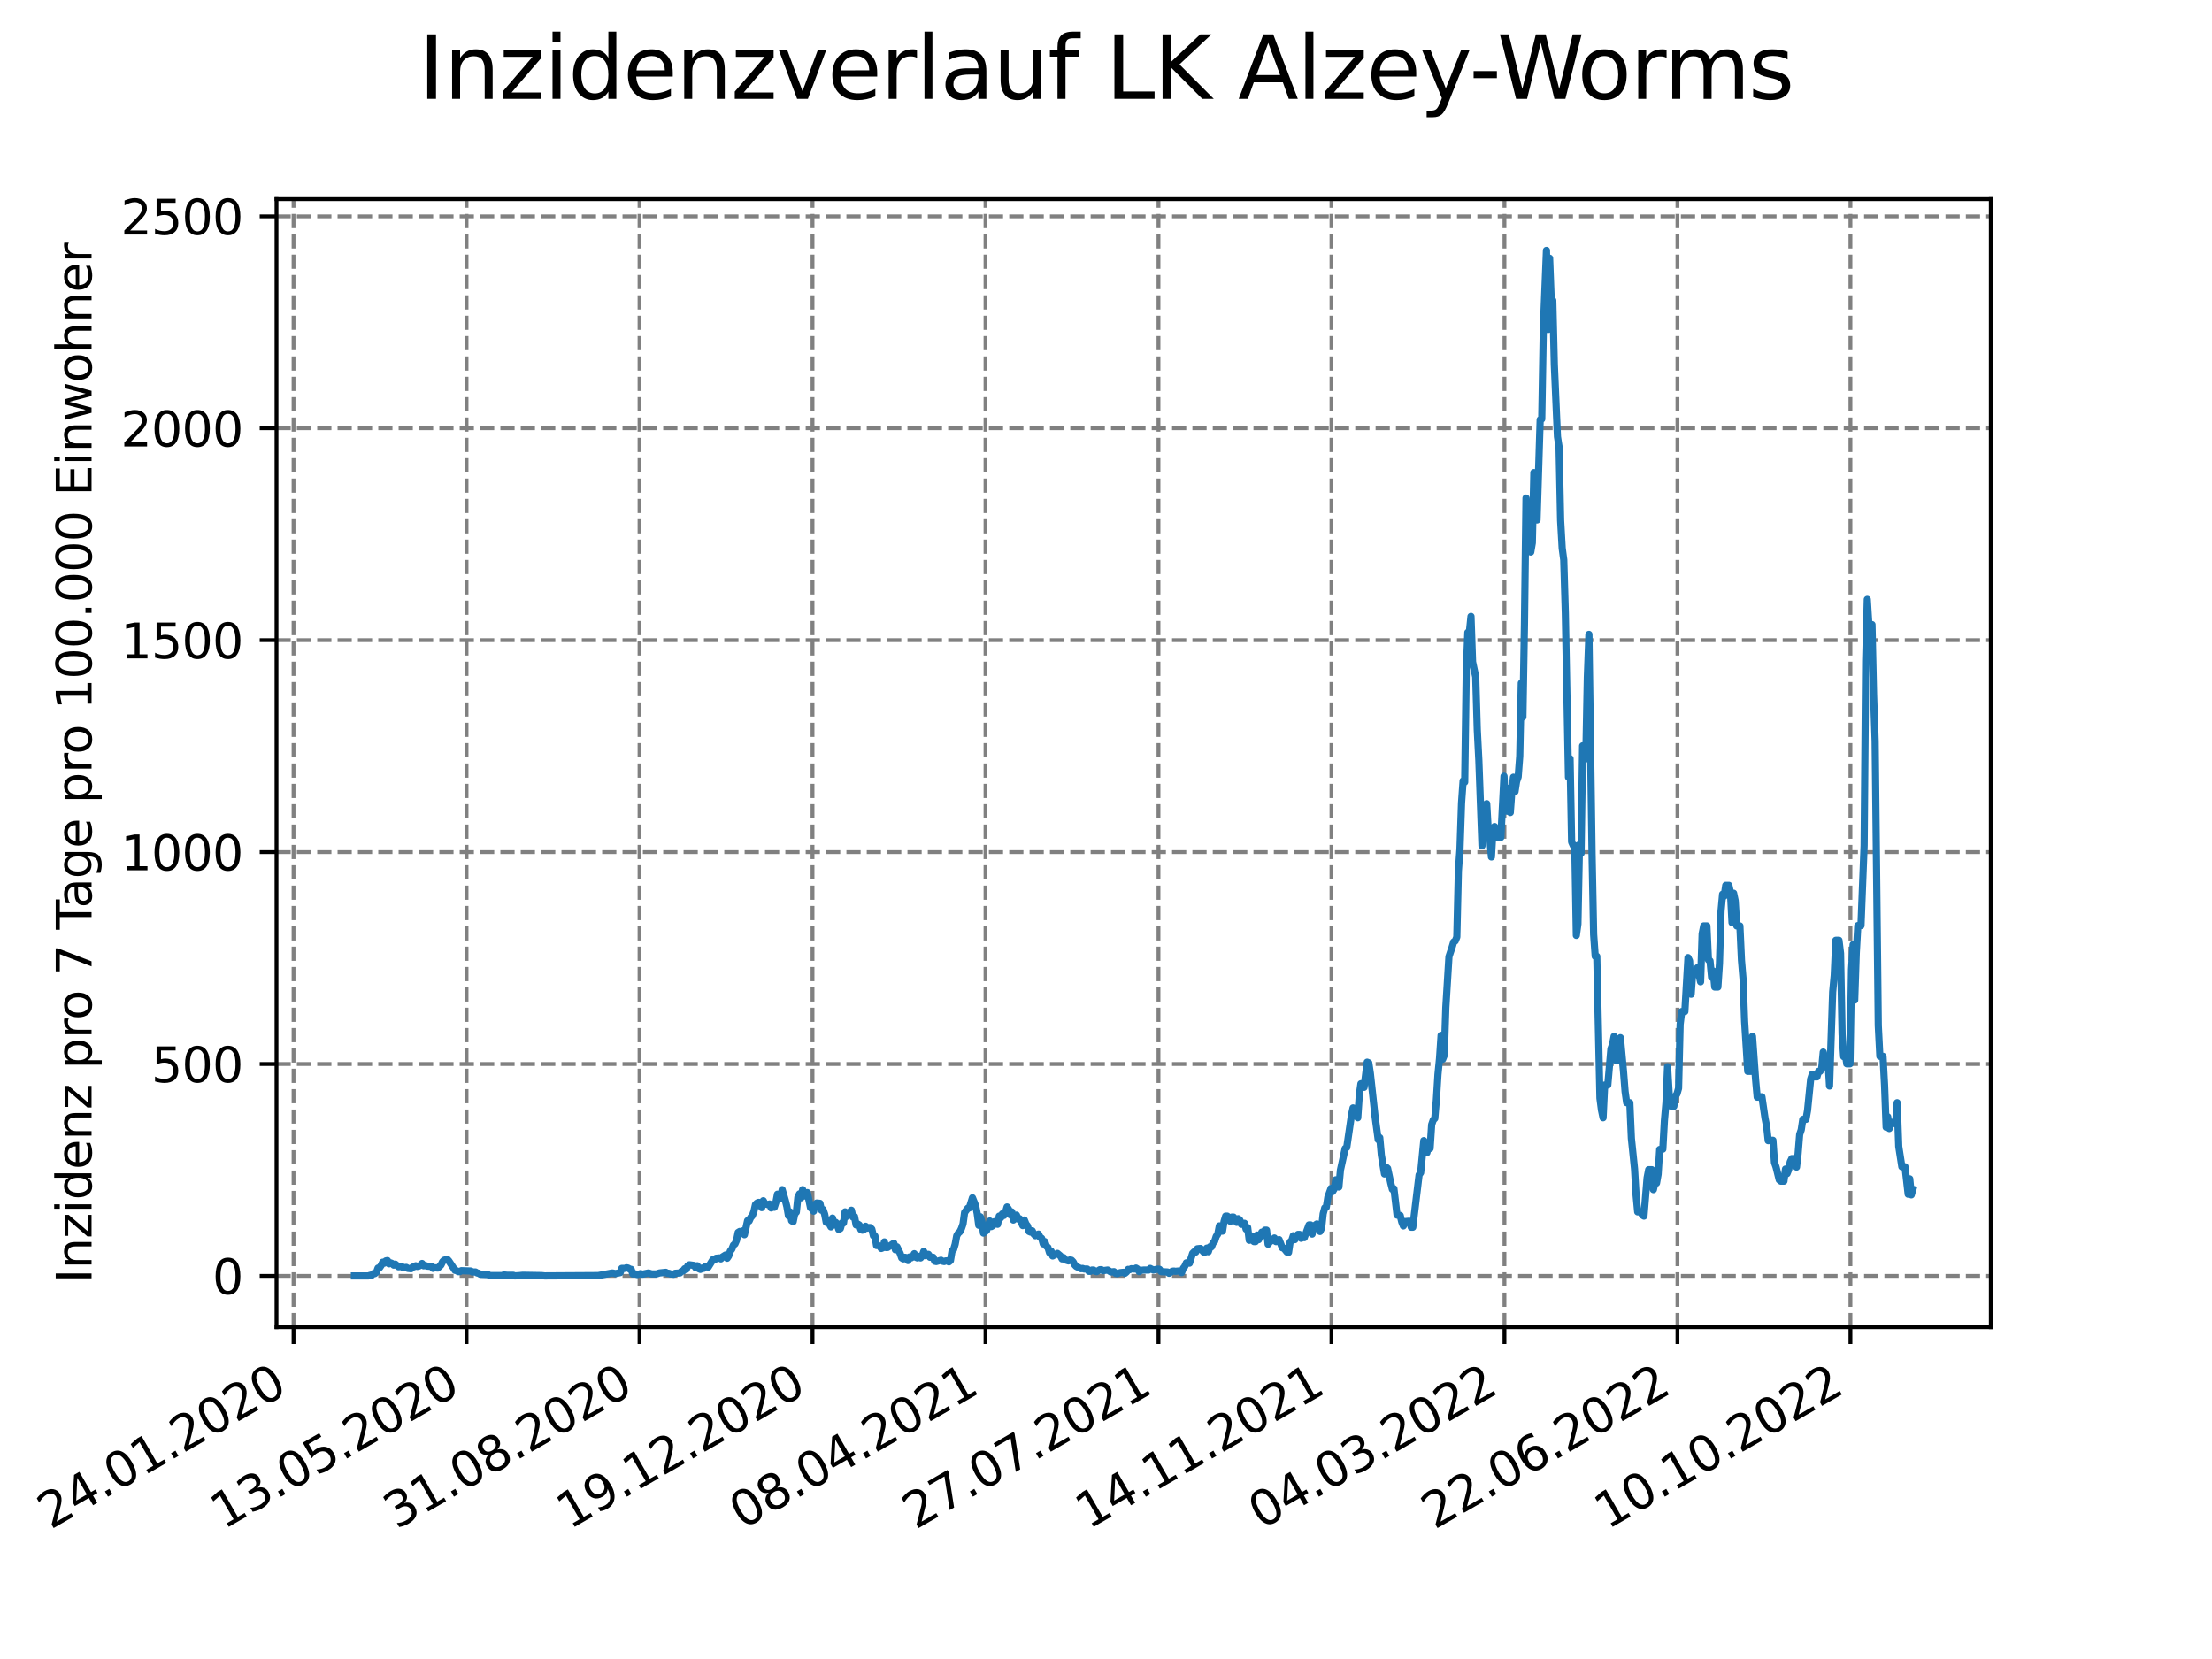 <?xml version="1.0" encoding="utf-8" standalone="no"?>
<!DOCTYPE svg PUBLIC "-//W3C//DTD SVG 1.1//EN"
  "http://www.w3.org/Graphics/SVG/1.1/DTD/svg11.dtd">
<svg xmlns:xlink="http://www.w3.org/1999/xlink" width="460.8pt" height="345.6pt" viewBox="0 0 460.8 345.6" xmlns="http://www.w3.org/2000/svg" version="1.1">
 <defs>
  <style type="text/css">*{stroke-linejoin: round; stroke-linecap: butt}</style>
 </defs>
 <g id="figure_1">
  <g id="patch_1">
   <path d="M 0 345.6 
L 460.8 345.6 
L 460.8 0 
L 0 0 
z
" style="fill: #ffffff"/>
  </g>
  <g id="axes_1">
   <g id="patch_2">
    <path d="M 57.6 276.48 
L 414.72 276.48 
L 414.72 41.472 
L 57.6 41.472 
z
" style="fill: #ffffff"/>
   </g>
   <g id="matplotlib.axis_1">
    <g id="xtick_1">
     <g id="line2d_1">
      <path d="M 61.152 276.48 
L 61.152 41.472 
" clip-path="url(#p1dbb86add2)" style="fill: none; stroke-dasharray: 2.96,1.28; stroke-dashoffset: 0; stroke: #808080; stroke-width: 0.8"/>
     </g>
     <g id="line2d_2">
      <defs>
       <path id="m23a1f2a51f" d="M 0 0 
L 0 3.5 
" style="stroke: #000000; stroke-width: 0.8"/>
      </defs>
      <g>
       <use xlink:href="#m23a1f2a51f" x="61.152" y="276.48" style="stroke: #000000; stroke-width: 0.8"/>
      </g>
     </g>
     <g id="text_1">
      <!-- 24.01.2020 -->
      <g transform="translate(10.527 318.689) rotate(-30) scale(0.1 -0.1)">
       <defs>
        <path id="DejaVuSans-32" d="M 1228 531 
L 3431 531 
L 3431 0 
L 469 0 
L 469 531 
Q 828 903 1448 1529 
Q 2069 2156 2228 2338 
Q 2531 2678 2651 2914 
Q 2772 3150 2772 3378 
Q 2772 3750 2511 3984 
Q 2250 4219 1831 4219 
Q 1534 4219 1204 4116 
Q 875 4013 500 3803 
L 500 4441 
Q 881 4594 1212 4672 
Q 1544 4750 1819 4750 
Q 2544 4750 2975 4387 
Q 3406 4025 3406 3419 
Q 3406 3131 3298 2873 
Q 3191 2616 2906 2266 
Q 2828 2175 2409 1742 
Q 1991 1309 1228 531 
z
" transform="scale(0.016)"/>
        <path id="DejaVuSans-34" d="M 2419 4116 
L 825 1625 
L 2419 1625 
L 2419 4116 
z
M 2253 4666 
L 3047 4666 
L 3047 1625 
L 3713 1625 
L 3713 1100 
L 3047 1100 
L 3047 0 
L 2419 0 
L 2419 1100 
L 313 1100 
L 313 1709 
L 2253 4666 
z
" transform="scale(0.016)"/>
        <path id="DejaVuSans-2e" d="M 684 794 
L 1344 794 
L 1344 0 
L 684 0 
L 684 794 
z
" transform="scale(0.016)"/>
        <path id="DejaVuSans-30" d="M 2034 4250 
Q 1547 4250 1301 3770 
Q 1056 3291 1056 2328 
Q 1056 1369 1301 889 
Q 1547 409 2034 409 
Q 2525 409 2770 889 
Q 3016 1369 3016 2328 
Q 3016 3291 2770 3770 
Q 2525 4250 2034 4250 
z
M 2034 4750 
Q 2819 4750 3233 4129 
Q 3647 3509 3647 2328 
Q 3647 1150 3233 529 
Q 2819 -91 2034 -91 
Q 1250 -91 836 529 
Q 422 1150 422 2328 
Q 422 3509 836 4129 
Q 1250 4750 2034 4750 
z
" transform="scale(0.016)"/>
        <path id="DejaVuSans-31" d="M 794 531 
L 1825 531 
L 1825 4091 
L 703 3866 
L 703 4441 
L 1819 4666 
L 2450 4666 
L 2450 531 
L 3481 531 
L 3481 0 
L 794 0 
L 794 531 
z
" transform="scale(0.016)"/>
       </defs>
       <use xlink:href="#DejaVuSans-32"/>
       <use xlink:href="#DejaVuSans-34" x="63.623"/>
       <use xlink:href="#DejaVuSans-2e" x="127.246"/>
       <use xlink:href="#DejaVuSans-30" x="159.033"/>
       <use xlink:href="#DejaVuSans-31" x="222.656"/>
       <use xlink:href="#DejaVuSans-2e" x="286.279"/>
       <use xlink:href="#DejaVuSans-32" x="318.066"/>
       <use xlink:href="#DejaVuSans-30" x="381.689"/>
       <use xlink:href="#DejaVuSans-32" x="445.312"/>
       <use xlink:href="#DejaVuSans-30" x="508.936"/>
      </g>
     </g>
    </g>
    <g id="xtick_2">
     <g id="line2d_3">
      <path d="M 97.188 276.48 
L 97.188 41.472 
" clip-path="url(#p1dbb86add2)" style="fill: none; stroke-dasharray: 2.96,1.28; stroke-dashoffset: 0; stroke: #808080; stroke-width: 0.8"/>
     </g>
     <g id="line2d_4">
      <g>
       <use xlink:href="#m23a1f2a51f" x="97.188" y="276.48" style="stroke: #000000; stroke-width: 0.8"/>
      </g>
     </g>
     <g id="text_2">
      <!-- 13.05.2020 -->
      <g transform="translate(46.563 318.689) rotate(-30) scale(0.1 -0.1)">
       <defs>
        <path id="DejaVuSans-33" d="M 2597 2516 
Q 3050 2419 3304 2112 
Q 3559 1806 3559 1356 
Q 3559 666 3084 287 
Q 2609 -91 1734 -91 
Q 1441 -91 1130 -33 
Q 819 25 488 141 
L 488 750 
Q 750 597 1062 519 
Q 1375 441 1716 441 
Q 2309 441 2620 675 
Q 2931 909 2931 1356 
Q 2931 1769 2642 2001 
Q 2353 2234 1838 2234 
L 1294 2234 
L 1294 2753 
L 1863 2753 
Q 2328 2753 2575 2939 
Q 2822 3125 2822 3475 
Q 2822 3834 2567 4026 
Q 2313 4219 1838 4219 
Q 1578 4219 1281 4162 
Q 984 4106 628 3988 
L 628 4550 
Q 988 4650 1302 4700 
Q 1616 4750 1894 4750 
Q 2613 4750 3031 4423 
Q 3450 4097 3450 3541 
Q 3450 3153 3228 2886 
Q 3006 2619 2597 2516 
z
" transform="scale(0.016)"/>
        <path id="DejaVuSans-35" d="M 691 4666 
L 3169 4666 
L 3169 4134 
L 1269 4134 
L 1269 2991 
Q 1406 3038 1543 3061 
Q 1681 3084 1819 3084 
Q 2600 3084 3056 2656 
Q 3513 2228 3513 1497 
Q 3513 744 3044 326 
Q 2575 -91 1722 -91 
Q 1428 -91 1123 -41 
Q 819 9 494 109 
L 494 744 
Q 775 591 1075 516 
Q 1375 441 1709 441 
Q 2250 441 2565 725 
Q 2881 1009 2881 1497 
Q 2881 1984 2565 2268 
Q 2250 2553 1709 2553 
Q 1456 2553 1204 2497 
Q 953 2441 691 2322 
L 691 4666 
z
" transform="scale(0.016)"/>
       </defs>
       <use xlink:href="#DejaVuSans-31"/>
       <use xlink:href="#DejaVuSans-33" x="63.623"/>
       <use xlink:href="#DejaVuSans-2e" x="127.246"/>
       <use xlink:href="#DejaVuSans-30" x="159.033"/>
       <use xlink:href="#DejaVuSans-35" x="222.656"/>
       <use xlink:href="#DejaVuSans-2e" x="286.279"/>
       <use xlink:href="#DejaVuSans-32" x="318.066"/>
       <use xlink:href="#DejaVuSans-30" x="381.689"/>
       <use xlink:href="#DejaVuSans-32" x="445.312"/>
       <use xlink:href="#DejaVuSans-30" x="508.936"/>
      </g>
     </g>
    </g>
    <g id="xtick_3">
     <g id="line2d_5">
      <path d="M 133.224 276.48 
L 133.224 41.472 
" clip-path="url(#p1dbb86add2)" style="fill: none; stroke-dasharray: 2.96,1.28; stroke-dashoffset: 0; stroke: #808080; stroke-width: 0.8"/>
     </g>
     <g id="line2d_6">
      <g>
       <use xlink:href="#m23a1f2a51f" x="133.224" y="276.48" style="stroke: #000000; stroke-width: 0.8"/>
      </g>
     </g>
     <g id="text_3">
      <!-- 31.08.2020 -->
      <g transform="translate(82.599 318.689) rotate(-30) scale(0.1 -0.1)">
       <defs>
        <path id="DejaVuSans-38" d="M 2034 2216 
Q 1584 2216 1326 1975 
Q 1069 1734 1069 1313 
Q 1069 891 1326 650 
Q 1584 409 2034 409 
Q 2484 409 2743 651 
Q 3003 894 3003 1313 
Q 3003 1734 2745 1975 
Q 2488 2216 2034 2216 
z
M 1403 2484 
Q 997 2584 770 2862 
Q 544 3141 544 3541 
Q 544 4100 942 4425 
Q 1341 4750 2034 4750 
Q 2731 4750 3128 4425 
Q 3525 4100 3525 3541 
Q 3525 3141 3298 2862 
Q 3072 2584 2669 2484 
Q 3125 2378 3379 2068 
Q 3634 1759 3634 1313 
Q 3634 634 3220 271 
Q 2806 -91 2034 -91 
Q 1263 -91 848 271 
Q 434 634 434 1313 
Q 434 1759 690 2068 
Q 947 2378 1403 2484 
z
M 1172 3481 
Q 1172 3119 1398 2916 
Q 1625 2713 2034 2713 
Q 2441 2713 2670 2916 
Q 2900 3119 2900 3481 
Q 2900 3844 2670 4047 
Q 2441 4250 2034 4250 
Q 1625 4250 1398 4047 
Q 1172 3844 1172 3481 
z
" transform="scale(0.016)"/>
       </defs>
       <use xlink:href="#DejaVuSans-33"/>
       <use xlink:href="#DejaVuSans-31" x="63.623"/>
       <use xlink:href="#DejaVuSans-2e" x="127.246"/>
       <use xlink:href="#DejaVuSans-30" x="159.033"/>
       <use xlink:href="#DejaVuSans-38" x="222.656"/>
       <use xlink:href="#DejaVuSans-2e" x="286.279"/>
       <use xlink:href="#DejaVuSans-32" x="318.066"/>
       <use xlink:href="#DejaVuSans-30" x="381.689"/>
       <use xlink:href="#DejaVuSans-32" x="445.312"/>
       <use xlink:href="#DejaVuSans-30" x="508.936"/>
      </g>
     </g>
    </g>
    <g id="xtick_4">
     <g id="line2d_7">
      <path d="M 169.261 276.48 
L 169.261 41.472 
" clip-path="url(#p1dbb86add2)" style="fill: none; stroke-dasharray: 2.96,1.28; stroke-dashoffset: 0; stroke: #808080; stroke-width: 0.8"/>
     </g>
     <g id="line2d_8">
      <g>
       <use xlink:href="#m23a1f2a51f" x="169.261" y="276.48" style="stroke: #000000; stroke-width: 0.8"/>
      </g>
     </g>
     <g id="text_4">
      <!-- 19.12.2020 -->
      <g transform="translate(118.636 318.689) rotate(-30) scale(0.1 -0.1)">
       <defs>
        <path id="DejaVuSans-39" d="M 703 97 
L 703 672 
Q 941 559 1184 500 
Q 1428 441 1663 441 
Q 2288 441 2617 861 
Q 2947 1281 2994 2138 
Q 2813 1869 2534 1725 
Q 2256 1581 1919 1581 
Q 1219 1581 811 2004 
Q 403 2428 403 3163 
Q 403 3881 828 4315 
Q 1253 4750 1959 4750 
Q 2769 4750 3195 4129 
Q 3622 3509 3622 2328 
Q 3622 1225 3098 567 
Q 2575 -91 1691 -91 
Q 1453 -91 1209 -44 
Q 966 3 703 97 
z
M 1959 2075 
Q 2384 2075 2632 2365 
Q 2881 2656 2881 3163 
Q 2881 3666 2632 3958 
Q 2384 4250 1959 4250 
Q 1534 4250 1286 3958 
Q 1038 3666 1038 3163 
Q 1038 2656 1286 2365 
Q 1534 2075 1959 2075 
z
" transform="scale(0.016)"/>
       </defs>
       <use xlink:href="#DejaVuSans-31"/>
       <use xlink:href="#DejaVuSans-39" x="63.623"/>
       <use xlink:href="#DejaVuSans-2e" x="127.246"/>
       <use xlink:href="#DejaVuSans-31" x="159.033"/>
       <use xlink:href="#DejaVuSans-32" x="222.656"/>
       <use xlink:href="#DejaVuSans-2e" x="286.279"/>
       <use xlink:href="#DejaVuSans-32" x="318.066"/>
       <use xlink:href="#DejaVuSans-30" x="381.689"/>
       <use xlink:href="#DejaVuSans-32" x="445.312"/>
       <use xlink:href="#DejaVuSans-30" x="508.936"/>
      </g>
     </g>
    </g>
    <g id="xtick_5">
     <g id="line2d_9">
      <path d="M 205.297 276.48 
L 205.297 41.472 
" clip-path="url(#p1dbb86add2)" style="fill: none; stroke-dasharray: 2.96,1.28; stroke-dashoffset: 0; stroke: #808080; stroke-width: 0.8"/>
     </g>
     <g id="line2d_10">
      <g>
       <use xlink:href="#m23a1f2a51f" x="205.297" y="276.48" style="stroke: #000000; stroke-width: 0.8"/>
      </g>
     </g>
     <g id="text_5">
      <!-- 08.04.2021 -->
      <g transform="translate(154.672 318.689) rotate(-30) scale(0.1 -0.1)">
       <use xlink:href="#DejaVuSans-30"/>
       <use xlink:href="#DejaVuSans-38" x="63.623"/>
       <use xlink:href="#DejaVuSans-2e" x="127.246"/>
       <use xlink:href="#DejaVuSans-30" x="159.033"/>
       <use xlink:href="#DejaVuSans-34" x="222.656"/>
       <use xlink:href="#DejaVuSans-2e" x="286.279"/>
       <use xlink:href="#DejaVuSans-32" x="318.066"/>
       <use xlink:href="#DejaVuSans-30" x="381.689"/>
       <use xlink:href="#DejaVuSans-32" x="445.312"/>
       <use xlink:href="#DejaVuSans-31" x="508.936"/>
      </g>
     </g>
    </g>
    <g id="xtick_6">
     <g id="line2d_11">
      <path d="M 241.333 276.48 
L 241.333 41.472 
" clip-path="url(#p1dbb86add2)" style="fill: none; stroke-dasharray: 2.96,1.28; stroke-dashoffset: 0; stroke: #808080; stroke-width: 0.8"/>
     </g>
     <g id="line2d_12">
      <g>
       <use xlink:href="#m23a1f2a51f" x="241.333" y="276.48" style="stroke: #000000; stroke-width: 0.8"/>
      </g>
     </g>
     <g id="text_6">
      <!-- 27.07.2021 -->
      <g transform="translate(190.708 318.689) rotate(-30) scale(0.1 -0.1)">
       <defs>
        <path id="DejaVuSans-37" d="M 525 4666 
L 3525 4666 
L 3525 4397 
L 1831 0 
L 1172 0 
L 2766 4134 
L 525 4134 
L 525 4666 
z
" transform="scale(0.016)"/>
       </defs>
       <use xlink:href="#DejaVuSans-32"/>
       <use xlink:href="#DejaVuSans-37" x="63.623"/>
       <use xlink:href="#DejaVuSans-2e" x="127.246"/>
       <use xlink:href="#DejaVuSans-30" x="159.033"/>
       <use xlink:href="#DejaVuSans-37" x="222.656"/>
       <use xlink:href="#DejaVuSans-2e" x="286.279"/>
       <use xlink:href="#DejaVuSans-32" x="318.066"/>
       <use xlink:href="#DejaVuSans-30" x="381.689"/>
       <use xlink:href="#DejaVuSans-32" x="445.312"/>
       <use xlink:href="#DejaVuSans-31" x="508.936"/>
      </g>
     </g>
    </g>
    <g id="xtick_7">
     <g id="line2d_13">
      <path d="M 277.37 276.48 
L 277.37 41.472 
" clip-path="url(#p1dbb86add2)" style="fill: none; stroke-dasharray: 2.96,1.28; stroke-dashoffset: 0; stroke: #808080; stroke-width: 0.8"/>
     </g>
     <g id="line2d_14">
      <g>
       <use xlink:href="#m23a1f2a51f" x="277.37" y="276.48" style="stroke: #000000; stroke-width: 0.8"/>
      </g>
     </g>
     <g id="text_7">
      <!-- 14.11.2021 -->
      <g transform="translate(226.745 318.689) rotate(-30) scale(0.1 -0.1)">
       <use xlink:href="#DejaVuSans-31"/>
       <use xlink:href="#DejaVuSans-34" x="63.623"/>
       <use xlink:href="#DejaVuSans-2e" x="127.246"/>
       <use xlink:href="#DejaVuSans-31" x="159.033"/>
       <use xlink:href="#DejaVuSans-31" x="222.656"/>
       <use xlink:href="#DejaVuSans-2e" x="286.279"/>
       <use xlink:href="#DejaVuSans-32" x="318.066"/>
       <use xlink:href="#DejaVuSans-30" x="381.689"/>
       <use xlink:href="#DejaVuSans-32" x="445.312"/>
       <use xlink:href="#DejaVuSans-31" x="508.936"/>
      </g>
     </g>
    </g>
    <g id="xtick_8">
     <g id="line2d_15">
      <path d="M 313.406 276.48 
L 313.406 41.472 
" clip-path="url(#p1dbb86add2)" style="fill: none; stroke-dasharray: 2.96,1.28; stroke-dashoffset: 0; stroke: #808080; stroke-width: 0.8"/>
     </g>
     <g id="line2d_16">
      <g>
       <use xlink:href="#m23a1f2a51f" x="313.406" y="276.48" style="stroke: #000000; stroke-width: 0.8"/>
      </g>
     </g>
     <g id="text_8">
      <!-- 04.03.2022 -->
      <g transform="translate(262.781 318.689) rotate(-30) scale(0.1 -0.1)">
       <use xlink:href="#DejaVuSans-30"/>
       <use xlink:href="#DejaVuSans-34" x="63.623"/>
       <use xlink:href="#DejaVuSans-2e" x="127.246"/>
       <use xlink:href="#DejaVuSans-30" x="159.033"/>
       <use xlink:href="#DejaVuSans-33" x="222.656"/>
       <use xlink:href="#DejaVuSans-2e" x="286.279"/>
       <use xlink:href="#DejaVuSans-32" x="318.066"/>
       <use xlink:href="#DejaVuSans-30" x="381.689"/>
       <use xlink:href="#DejaVuSans-32" x="445.312"/>
       <use xlink:href="#DejaVuSans-32" x="508.936"/>
      </g>
     </g>
    </g>
    <g id="xtick_9">
     <g id="line2d_17">
      <path d="M 349.442 276.48 
L 349.442 41.472 
" clip-path="url(#p1dbb86add2)" style="fill: none; stroke-dasharray: 2.96,1.28; stroke-dashoffset: 0; stroke: #808080; stroke-width: 0.8"/>
     </g>
     <g id="line2d_18">
      <g>
       <use xlink:href="#m23a1f2a51f" x="349.442" y="276.48" style="stroke: #000000; stroke-width: 0.8"/>
      </g>
     </g>
     <g id="text_9">
      <!-- 22.06.2022 -->
      <g transform="translate(298.817 318.689) rotate(-30) scale(0.1 -0.1)">
       <defs>
        <path id="DejaVuSans-36" d="M 2113 2584 
Q 1688 2584 1439 2293 
Q 1191 2003 1191 1497 
Q 1191 994 1439 701 
Q 1688 409 2113 409 
Q 2538 409 2786 701 
Q 3034 994 3034 1497 
Q 3034 2003 2786 2293 
Q 2538 2584 2113 2584 
z
M 3366 4563 
L 3366 3988 
Q 3128 4100 2886 4159 
Q 2644 4219 2406 4219 
Q 1781 4219 1451 3797 
Q 1122 3375 1075 2522 
Q 1259 2794 1537 2939 
Q 1816 3084 2150 3084 
Q 2853 3084 3261 2657 
Q 3669 2231 3669 1497 
Q 3669 778 3244 343 
Q 2819 -91 2113 -91 
Q 1303 -91 875 529 
Q 447 1150 447 2328 
Q 447 3434 972 4092 
Q 1497 4750 2381 4750 
Q 2619 4750 2861 4703 
Q 3103 4656 3366 4563 
z
" transform="scale(0.016)"/>
       </defs>
       <use xlink:href="#DejaVuSans-32"/>
       <use xlink:href="#DejaVuSans-32" x="63.623"/>
       <use xlink:href="#DejaVuSans-2e" x="127.246"/>
       <use xlink:href="#DejaVuSans-30" x="159.033"/>
       <use xlink:href="#DejaVuSans-36" x="222.656"/>
       <use xlink:href="#DejaVuSans-2e" x="286.279"/>
       <use xlink:href="#DejaVuSans-32" x="318.066"/>
       <use xlink:href="#DejaVuSans-30" x="381.689"/>
       <use xlink:href="#DejaVuSans-32" x="445.312"/>
       <use xlink:href="#DejaVuSans-32" x="508.936"/>
      </g>
     </g>
    </g>
    <g id="xtick_10">
     <g id="line2d_19">
      <path d="M 385.479 276.48 
L 385.479 41.472 
" clip-path="url(#p1dbb86add2)" style="fill: none; stroke-dasharray: 2.96,1.28; stroke-dashoffset: 0; stroke: #808080; stroke-width: 0.8"/>
     </g>
     <g id="line2d_20">
      <g>
       <use xlink:href="#m23a1f2a51f" x="385.479" y="276.48" style="stroke: #000000; stroke-width: 0.8"/>
      </g>
     </g>
     <g id="text_10">
      <!-- 10.10.2022 -->
      <g transform="translate(334.853 318.689) rotate(-30) scale(0.1 -0.1)">
       <use xlink:href="#DejaVuSans-31"/>
       <use xlink:href="#DejaVuSans-30" x="63.623"/>
       <use xlink:href="#DejaVuSans-2e" x="127.246"/>
       <use xlink:href="#DejaVuSans-31" x="159.033"/>
       <use xlink:href="#DejaVuSans-30" x="222.656"/>
       <use xlink:href="#DejaVuSans-2e" x="286.279"/>
       <use xlink:href="#DejaVuSans-32" x="318.066"/>
       <use xlink:href="#DejaVuSans-30" x="381.689"/>
       <use xlink:href="#DejaVuSans-32" x="445.312"/>
       <use xlink:href="#DejaVuSans-32" x="508.936"/>
      </g>
     </g>
    </g>
   </g>
   <g id="matplotlib.axis_2">
    <g id="ytick_1">
     <g id="line2d_21">
      <path d="M 57.6 265.798 
L 414.72 265.798 
" clip-path="url(#p1dbb86add2)" style="fill: none; stroke-dasharray: 2.96,1.28; stroke-dashoffset: 0; stroke: #808080; stroke-width: 0.8"/>
     </g>
     <g id="line2d_22">
      <defs>
       <path id="m53b4012f49" d="M 0 0 
L -3.5 0 
" style="stroke: #000000; stroke-width: 0.8"/>
      </defs>
      <g>
       <use xlink:href="#m53b4012f49" x="57.6" y="265.798" style="stroke: #000000; stroke-width: 0.8"/>
      </g>
     </g>
     <g id="text_11">
      <!-- 0 -->
      <g transform="translate(44.237 269.597) scale(0.1 -0.1)">
       <use xlink:href="#DejaVuSans-30"/>
      </g>
     </g>
    </g>
    <g id="ytick_2">
     <g id="line2d_23">
      <path d="M 57.6 221.651 
L 414.72 221.651 
" clip-path="url(#p1dbb86add2)" style="fill: none; stroke-dasharray: 2.96,1.28; stroke-dashoffset: 0; stroke: #808080; stroke-width: 0.8"/>
     </g>
     <g id="line2d_24">
      <g>
       <use xlink:href="#m53b4012f49" x="57.6" y="221.651" style="stroke: #000000; stroke-width: 0.8"/>
      </g>
     </g>
     <g id="text_12">
      <!-- 500 -->
      <g transform="translate(31.512 225.45) scale(0.1 -0.1)">
       <use xlink:href="#DejaVuSans-35"/>
       <use xlink:href="#DejaVuSans-30" x="63.623"/>
       <use xlink:href="#DejaVuSans-30" x="127.246"/>
      </g>
     </g>
    </g>
    <g id="ytick_3">
     <g id="line2d_25">
      <path d="M 57.6 177.503 
L 414.72 177.503 
" clip-path="url(#p1dbb86add2)" style="fill: none; stroke-dasharray: 2.96,1.28; stroke-dashoffset: 0; stroke: #808080; stroke-width: 0.8"/>
     </g>
     <g id="line2d_26">
      <g>
       <use xlink:href="#m53b4012f49" x="57.6" y="177.503" style="stroke: #000000; stroke-width: 0.8"/>
      </g>
     </g>
     <g id="text_13">
      <!-- 1000 -->
      <g transform="translate(25.15 181.303) scale(0.1 -0.1)">
       <use xlink:href="#DejaVuSans-31"/>
       <use xlink:href="#DejaVuSans-30" x="63.623"/>
       <use xlink:href="#DejaVuSans-30" x="127.246"/>
       <use xlink:href="#DejaVuSans-30" x="190.869"/>
      </g>
     </g>
    </g>
    <g id="ytick_4">
     <g id="line2d_27">
      <path d="M 57.6 133.356 
L 414.72 133.356 
" clip-path="url(#p1dbb86add2)" style="fill: none; stroke-dasharray: 2.96,1.28; stroke-dashoffset: 0; stroke: #808080; stroke-width: 0.8"/>
     </g>
     <g id="line2d_28">
      <g>
       <use xlink:href="#m53b4012f49" x="57.6" y="133.356" style="stroke: #000000; stroke-width: 0.8"/>
      </g>
     </g>
     <g id="text_14">
      <!-- 1500 -->
      <g transform="translate(25.15 137.155) scale(0.1 -0.1)">
       <use xlink:href="#DejaVuSans-31"/>
       <use xlink:href="#DejaVuSans-35" x="63.623"/>
       <use xlink:href="#DejaVuSans-30" x="127.246"/>
       <use xlink:href="#DejaVuSans-30" x="190.869"/>
      </g>
     </g>
    </g>
    <g id="ytick_5">
     <g id="line2d_29">
      <path d="M 57.6 89.209 
L 414.72 89.209 
" clip-path="url(#p1dbb86add2)" style="fill: none; stroke-dasharray: 2.96,1.28; stroke-dashoffset: 0; stroke: #808080; stroke-width: 0.8"/>
     </g>
     <g id="line2d_30">
      <g>
       <use xlink:href="#m53b4012f49" x="57.6" y="89.209" style="stroke: #000000; stroke-width: 0.8"/>
      </g>
     </g>
     <g id="text_15">
      <!-- 2000 -->
      <g transform="translate(25.15 93.008) scale(0.1 -0.1)">
       <use xlink:href="#DejaVuSans-32"/>
       <use xlink:href="#DejaVuSans-30" x="63.623"/>
       <use xlink:href="#DejaVuSans-30" x="127.246"/>
       <use xlink:href="#DejaVuSans-30" x="190.869"/>
      </g>
     </g>
    </g>
    <g id="ytick_6">
     <g id="line2d_31">
      <path d="M 57.6 45.062 
L 414.72 45.062 
" clip-path="url(#p1dbb86add2)" style="fill: none; stroke-dasharray: 2.96,1.28; stroke-dashoffset: 0; stroke: #808080; stroke-width: 0.8"/>
     </g>
     <g id="line2d_32">
      <g>
       <use xlink:href="#m53b4012f49" x="57.6" y="45.062" style="stroke: #000000; stroke-width: 0.8"/>
      </g>
     </g>
     <g id="text_16">
      <!-- 2500 -->
      <g transform="translate(25.15 48.861) scale(0.1 -0.1)">
       <use xlink:href="#DejaVuSans-32"/>
       <use xlink:href="#DejaVuSans-35" x="63.623"/>
       <use xlink:href="#DejaVuSans-30" x="127.246"/>
       <use xlink:href="#DejaVuSans-30" x="190.869"/>
      </g>
     </g>
    </g>
    <g id="text_17">
     <!-- Inzidenz pro 7 Tage pro 100.000 Einwohner -->
     <g transform="translate(19.07 267.301) rotate(-90) scale(0.1 -0.1)">
      <defs>
       <path id="DejaVuSans-49" d="M 628 4666 
L 1259 4666 
L 1259 0 
L 628 0 
L 628 4666 
z
" transform="scale(0.016)"/>
       <path id="DejaVuSans-6e" d="M 3513 2113 
L 3513 0 
L 2938 0 
L 2938 2094 
Q 2938 2591 2744 2837 
Q 2550 3084 2163 3084 
Q 1697 3084 1428 2787 
Q 1159 2491 1159 1978 
L 1159 0 
L 581 0 
L 581 3500 
L 1159 3500 
L 1159 2956 
Q 1366 3272 1645 3428 
Q 1925 3584 2291 3584 
Q 2894 3584 3203 3211 
Q 3513 2838 3513 2113 
z
" transform="scale(0.016)"/>
       <path id="DejaVuSans-7a" d="M 353 3500 
L 3084 3500 
L 3084 2975 
L 922 459 
L 3084 459 
L 3084 0 
L 275 0 
L 275 525 
L 2438 3041 
L 353 3041 
L 353 3500 
z
" transform="scale(0.016)"/>
       <path id="DejaVuSans-69" d="M 603 3500 
L 1178 3500 
L 1178 0 
L 603 0 
L 603 3500 
z
M 603 4863 
L 1178 4863 
L 1178 4134 
L 603 4134 
L 603 4863 
z
" transform="scale(0.016)"/>
       <path id="DejaVuSans-64" d="M 2906 2969 
L 2906 4863 
L 3481 4863 
L 3481 0 
L 2906 0 
L 2906 525 
Q 2725 213 2448 61 
Q 2172 -91 1784 -91 
Q 1150 -91 751 415 
Q 353 922 353 1747 
Q 353 2572 751 3078 
Q 1150 3584 1784 3584 
Q 2172 3584 2448 3432 
Q 2725 3281 2906 2969 
z
M 947 1747 
Q 947 1113 1208 752 
Q 1469 391 1925 391 
Q 2381 391 2643 752 
Q 2906 1113 2906 1747 
Q 2906 2381 2643 2742 
Q 2381 3103 1925 3103 
Q 1469 3103 1208 2742 
Q 947 2381 947 1747 
z
" transform="scale(0.016)"/>
       <path id="DejaVuSans-65" d="M 3597 1894 
L 3597 1613 
L 953 1613 
Q 991 1019 1311 708 
Q 1631 397 2203 397 
Q 2534 397 2845 478 
Q 3156 559 3463 722 
L 3463 178 
Q 3153 47 2828 -22 
Q 2503 -91 2169 -91 
Q 1331 -91 842 396 
Q 353 884 353 1716 
Q 353 2575 817 3079 
Q 1281 3584 2069 3584 
Q 2775 3584 3186 3129 
Q 3597 2675 3597 1894 
z
M 3022 2063 
Q 3016 2534 2758 2815 
Q 2500 3097 2075 3097 
Q 1594 3097 1305 2825 
Q 1016 2553 972 2059 
L 3022 2063 
z
" transform="scale(0.016)"/>
       <path id="DejaVuSans-20" transform="scale(0.016)"/>
       <path id="DejaVuSans-70" d="M 1159 525 
L 1159 -1331 
L 581 -1331 
L 581 3500 
L 1159 3500 
L 1159 2969 
Q 1341 3281 1617 3432 
Q 1894 3584 2278 3584 
Q 2916 3584 3314 3078 
Q 3713 2572 3713 1747 
Q 3713 922 3314 415 
Q 2916 -91 2278 -91 
Q 1894 -91 1617 61 
Q 1341 213 1159 525 
z
M 3116 1747 
Q 3116 2381 2855 2742 
Q 2594 3103 2138 3103 
Q 1681 3103 1420 2742 
Q 1159 2381 1159 1747 
Q 1159 1113 1420 752 
Q 1681 391 2138 391 
Q 2594 391 2855 752 
Q 3116 1113 3116 1747 
z
" transform="scale(0.016)"/>
       <path id="DejaVuSans-72" d="M 2631 2963 
Q 2534 3019 2420 3045 
Q 2306 3072 2169 3072 
Q 1681 3072 1420 2755 
Q 1159 2438 1159 1844 
L 1159 0 
L 581 0 
L 581 3500 
L 1159 3500 
L 1159 2956 
Q 1341 3275 1631 3429 
Q 1922 3584 2338 3584 
Q 2397 3584 2469 3576 
Q 2541 3569 2628 3553 
L 2631 2963 
z
" transform="scale(0.016)"/>
       <path id="DejaVuSans-6f" d="M 1959 3097 
Q 1497 3097 1228 2736 
Q 959 2375 959 1747 
Q 959 1119 1226 758 
Q 1494 397 1959 397 
Q 2419 397 2687 759 
Q 2956 1122 2956 1747 
Q 2956 2369 2687 2733 
Q 2419 3097 1959 3097 
z
M 1959 3584 
Q 2709 3584 3137 3096 
Q 3566 2609 3566 1747 
Q 3566 888 3137 398 
Q 2709 -91 1959 -91 
Q 1206 -91 779 398 
Q 353 888 353 1747 
Q 353 2609 779 3096 
Q 1206 3584 1959 3584 
z
" transform="scale(0.016)"/>
       <path id="DejaVuSans-54" d="M -19 4666 
L 3928 4666 
L 3928 4134 
L 2272 4134 
L 2272 0 
L 1638 0 
L 1638 4134 
L -19 4134 
L -19 4666 
z
" transform="scale(0.016)"/>
       <path id="DejaVuSans-61" d="M 2194 1759 
Q 1497 1759 1228 1600 
Q 959 1441 959 1056 
Q 959 750 1161 570 
Q 1363 391 1709 391 
Q 2188 391 2477 730 
Q 2766 1069 2766 1631 
L 2766 1759 
L 2194 1759 
z
M 3341 1997 
L 3341 0 
L 2766 0 
L 2766 531 
Q 2569 213 2275 61 
Q 1981 -91 1556 -91 
Q 1019 -91 701 211 
Q 384 513 384 1019 
Q 384 1609 779 1909 
Q 1175 2209 1959 2209 
L 2766 2209 
L 2766 2266 
Q 2766 2663 2505 2880 
Q 2244 3097 1772 3097 
Q 1472 3097 1187 3025 
Q 903 2953 641 2809 
L 641 3341 
Q 956 3463 1253 3523 
Q 1550 3584 1831 3584 
Q 2591 3584 2966 3190 
Q 3341 2797 3341 1997 
z
" transform="scale(0.016)"/>
       <path id="DejaVuSans-67" d="M 2906 1791 
Q 2906 2416 2648 2759 
Q 2391 3103 1925 3103 
Q 1463 3103 1205 2759 
Q 947 2416 947 1791 
Q 947 1169 1205 825 
Q 1463 481 1925 481 
Q 2391 481 2648 825 
Q 2906 1169 2906 1791 
z
M 3481 434 
Q 3481 -459 3084 -895 
Q 2688 -1331 1869 -1331 
Q 1566 -1331 1297 -1286 
Q 1028 -1241 775 -1147 
L 775 -588 
Q 1028 -725 1275 -790 
Q 1522 -856 1778 -856 
Q 2344 -856 2625 -561 
Q 2906 -266 2906 331 
L 2906 616 
Q 2728 306 2450 153 
Q 2172 0 1784 0 
Q 1141 0 747 490 
Q 353 981 353 1791 
Q 353 2603 747 3093 
Q 1141 3584 1784 3584 
Q 2172 3584 2450 3431 
Q 2728 3278 2906 2969 
L 2906 3500 
L 3481 3500 
L 3481 434 
z
" transform="scale(0.016)"/>
       <path id="DejaVuSans-45" d="M 628 4666 
L 3578 4666 
L 3578 4134 
L 1259 4134 
L 1259 2753 
L 3481 2753 
L 3481 2222 
L 1259 2222 
L 1259 531 
L 3634 531 
L 3634 0 
L 628 0 
L 628 4666 
z
" transform="scale(0.016)"/>
       <path id="DejaVuSans-77" d="M 269 3500 
L 844 3500 
L 1563 769 
L 2278 3500 
L 2956 3500 
L 3675 769 
L 4391 3500 
L 4966 3500 
L 4050 0 
L 3372 0 
L 2619 2869 
L 1863 0 
L 1184 0 
L 269 3500 
z
" transform="scale(0.016)"/>
       <path id="DejaVuSans-68" d="M 3513 2113 
L 3513 0 
L 2938 0 
L 2938 2094 
Q 2938 2591 2744 2837 
Q 2550 3084 2163 3084 
Q 1697 3084 1428 2787 
Q 1159 2491 1159 1978 
L 1159 0 
L 581 0 
L 581 4863 
L 1159 4863 
L 1159 2956 
Q 1366 3272 1645 3428 
Q 1925 3584 2291 3584 
Q 2894 3584 3203 3211 
Q 3513 2838 3513 2113 
z
" transform="scale(0.016)"/>
      </defs>
      <use xlink:href="#DejaVuSans-49"/>
      <use xlink:href="#DejaVuSans-6e" x="29.492"/>
      <use xlink:href="#DejaVuSans-7a" x="92.871"/>
      <use xlink:href="#DejaVuSans-69" x="145.361"/>
      <use xlink:href="#DejaVuSans-64" x="173.145"/>
      <use xlink:href="#DejaVuSans-65" x="236.621"/>
      <use xlink:href="#DejaVuSans-6e" x="298.145"/>
      <use xlink:href="#DejaVuSans-7a" x="361.523"/>
      <use xlink:href="#DejaVuSans-20" x="414.014"/>
      <use xlink:href="#DejaVuSans-70" x="445.801"/>
      <use xlink:href="#DejaVuSans-72" x="509.277"/>
      <use xlink:href="#DejaVuSans-6f" x="548.141"/>
      <use xlink:href="#DejaVuSans-20" x="609.322"/>
      <use xlink:href="#DejaVuSans-37" x="641.109"/>
      <use xlink:href="#DejaVuSans-20" x="704.732"/>
      <use xlink:href="#DejaVuSans-54" x="736.52"/>
      <use xlink:href="#DejaVuSans-61" x="781.104"/>
      <use xlink:href="#DejaVuSans-67" x="842.383"/>
      <use xlink:href="#DejaVuSans-65" x="905.859"/>
      <use xlink:href="#DejaVuSans-20" x="967.383"/>
      <use xlink:href="#DejaVuSans-70" x="999.17"/>
      <use xlink:href="#DejaVuSans-72" x="1062.646"/>
      <use xlink:href="#DejaVuSans-6f" x="1101.51"/>
      <use xlink:href="#DejaVuSans-20" x="1162.691"/>
      <use xlink:href="#DejaVuSans-31" x="1194.479"/>
      <use xlink:href="#DejaVuSans-30" x="1258.102"/>
      <use xlink:href="#DejaVuSans-30" x="1321.725"/>
      <use xlink:href="#DejaVuSans-2e" x="1385.348"/>
      <use xlink:href="#DejaVuSans-30" x="1417.135"/>
      <use xlink:href="#DejaVuSans-30" x="1480.758"/>
      <use xlink:href="#DejaVuSans-30" x="1544.381"/>
      <use xlink:href="#DejaVuSans-20" x="1608.004"/>
      <use xlink:href="#DejaVuSans-45" x="1639.791"/>
      <use xlink:href="#DejaVuSans-69" x="1702.975"/>
      <use xlink:href="#DejaVuSans-6e" x="1730.758"/>
      <use xlink:href="#DejaVuSans-77" x="1794.137"/>
      <use xlink:href="#DejaVuSans-6f" x="1875.924"/>
      <use xlink:href="#DejaVuSans-68" x="1937.105"/>
      <use xlink:href="#DejaVuSans-6e" x="2000.484"/>
      <use xlink:href="#DejaVuSans-65" x="2063.863"/>
      <use xlink:href="#DejaVuSans-72" x="2125.387"/>
     </g>
    </g>
   </g>
   <g id="line2d_33">
    <path d="M 73.833 265.798 
L 76.781 265.798 
L 77.109 265.662 
L 77.436 265.662 
L 77.764 265.321 
L 78.092 265.321 
L 78.419 265.049 
L 78.747 264.164 
L 79.074 264.096 
L 79.402 263.619 
L 79.73 262.938 
L 80.057 263.143 
L 80.385 262.666 
L 80.712 262.598 
L 81.04 263.279 
L 81.368 263.075 
L 81.695 263.211 
L 82.023 263.551 
L 82.35 263.347 
L 83.006 263.892 
L 83.661 263.823 
L 83.988 264.096 
L 84.644 264.028 
L 84.971 264.232 
L 85.626 264.3 
L 85.954 263.96 
L 86.282 263.892 
L 86.609 263.687 
L 86.937 263.823 
L 87.264 263.755 
L 87.592 263.551 
L 87.92 263.211 
L 88.247 263.687 
L 88.575 263.619 
L 88.902 263.755 
L 89.885 263.823 
L 90.213 264.232 
L 90.54 264.096 
L 91.196 264.164 
L 91.851 263.551 
L 92.178 262.87 
L 92.506 262.53 
L 93.161 262.326 
L 93.489 262.666 
L 94.799 264.64 
L 95.127 264.708 
L 95.455 264.913 
L 95.782 264.913 
L 96.11 264.708 
L 98.075 264.777 
L 98.403 264.981 
L 99.058 264.981 
L 99.386 265.185 
L 99.713 265.253 
L 100.041 265.457 
L 101.679 265.525 
L 102.007 265.73 
L 104.627 265.73 
L 104.955 265.594 
L 105.61 265.662 
L 106.921 265.662 
L 107.248 265.798 
L 108.231 265.73 
L 108.886 265.662 
L 112.817 265.73 
L 113.473 265.798 
L 124.611 265.73 
L 127.56 265.185 
L 128.215 265.321 
L 129.198 265.117 
L 129.525 264.232 
L 130.18 264.232 
L 130.508 264.096 
L 130.836 264.164 
L 131.163 264.368 
L 131.491 264.436 
L 131.818 265.389 
L 132.146 265.321 
L 132.801 265.525 
L 133.456 265.321 
L 133.784 265.457 
L 135.094 265.185 
L 135.75 265.389 
L 136.732 265.389 
L 137.388 265.185 
L 138.043 265.117 
L 138.698 265.049 
L 139.026 265.253 
L 139.353 265.253 
L 139.681 265.389 
L 140.336 265.457 
L 140.664 265.253 
L 141.647 265.185 
L 141.974 264.845 
L 142.302 264.777 
L 142.629 264.3 
L 142.957 264.436 
L 143.285 263.687 
L 143.612 263.483 
L 144.595 263.619 
L 144.923 264.096 
L 145.25 263.687 
L 145.578 264.3 
L 145.905 264.436 
L 146.233 264.164 
L 146.561 264.232 
L 146.888 263.892 
L 147.216 263.823 
L 147.543 263.96 
L 148.526 262.394 
L 148.854 262.462 
L 149.181 262.121 
L 149.837 262.053 
L 150.164 262.258 
L 150.492 261.849 
L 151.147 261.441 
L 151.475 262.121 
L 151.802 261.645 
L 152.13 260.624 
L 152.457 260.215 
L 152.785 259.398 
L 153.113 259.126 
L 153.44 258.377 
L 153.768 256.743 
L 154.095 256.539 
L 154.423 256.743 
L 154.751 256.402 
L 155.078 257.219 
L 155.733 254.292 
L 156.061 254.36 
L 156.389 253.611 
L 156.716 253.271 
L 157.044 252.386 
L 157.371 250.956 
L 157.699 250.615 
L 158.027 250.479 
L 158.354 250.547 
L 158.682 251.569 
L 159.01 250.139 
L 159.337 250.752 
L 159.992 250.956 
L 160.32 250.82 
L 160.648 251.637 
L 160.975 250.956 
L 161.303 251.5 
L 161.63 250.479 
L 161.958 248.777 
L 162.613 249.662 
L 162.941 247.824 
L 163.596 250.071 
L 163.924 251.364 
L 164.251 253.271 
L 164.579 252.454 
L 164.906 254.292 
L 165.234 254.496 
L 165.562 252.862 
L 165.889 252.522 
L 166.217 249.39 
L 166.544 248.709 
L 166.872 249.526 
L 167.2 247.824 
L 167.527 248.913 
L 167.855 249.186 
L 168.182 248.437 
L 168.838 251.569 
L 169.165 251.841 
L 169.493 252.317 
L 169.82 250.888 
L 170.148 250.615 
L 170.803 250.683 
L 171.131 252.113 
L 171.458 251.977 
L 171.786 252.93 
L 172.114 254.632 
L 172.441 254.632 
L 172.769 254.973 
L 173.096 255.585 
L 173.424 253.747 
L 173.752 255.177 
L 174.079 254.632 
L 174.407 255.041 
L 174.734 256.13 
L 175.062 255.926 
L 175.39 254.768 
L 175.717 254.768 
L 176.045 252.454 
L 176.372 253.407 
L 177.355 252.113 
L 177.683 253.543 
L 178.01 253.407 
L 178.338 255.177 
L 178.666 254.973 
L 178.993 255.177 
L 179.321 256.13 
L 179.648 256.266 
L 179.976 256.13 
L 180.304 255.449 
L 180.631 255.858 
L 180.959 255.722 
L 181.287 255.722 
L 181.614 256.062 
L 181.942 257.424 
L 182.269 257.492 
L 182.597 259.466 
L 182.925 259.466 
L 183.252 259.602 
L 183.58 260.079 
L 183.907 259.943 
L 184.235 258.717 
L 184.563 259.875 
L 184.89 259.875 
L 186.201 258.99 
L 186.528 260.351 
L 186.856 259.738 
L 187.511 261.1 
L 187.839 262.053 
L 188.166 262.258 
L 188.494 261.917 
L 188.821 261.985 
L 189.149 262.598 
L 189.477 261.849 
L 189.804 262.053 
L 190.132 261.849 
L 190.459 261.168 
L 190.787 261.917 
L 191.115 262.053 
L 191.442 261.713 
L 191.77 262.053 
L 192.097 261.645 
L 192.425 260.692 
L 192.753 261.577 
L 193.08 261.304 
L 193.408 261.304 
L 193.735 261.917 
L 194.063 261.849 
L 194.391 261.917 
L 194.718 262.734 
L 195.046 262.802 
L 196.029 262.53 
L 196.356 262.734 
L 196.684 262.802 
L 197.011 262.666 
L 197.339 262.666 
L 197.667 262.87 
L 197.994 262.598 
L 198.322 260.624 
L 198.649 260.283 
L 198.977 259.194 
L 199.305 257.424 
L 199.632 256.879 
L 199.96 256.607 
L 200.287 255.926 
L 200.615 254.973 
L 200.943 252.59 
L 201.598 251.705 
L 201.925 251.637 
L 202.581 249.526 
L 203.236 251.16 
L 203.564 252.794 
L 203.891 255.245 
L 204.219 253.475 
L 204.546 254.496 
L 204.874 256.879 
L 205.529 256.334 
L 206.184 254.36 
L 206.512 255.517 
L 206.84 255.313 
L 207.167 254.496 
L 207.495 254.7 
L 207.822 255.041 
L 208.15 253.339 
L 208.478 253.679 
L 208.805 252.862 
L 209.133 253.203 
L 209.46 252.522 
L 209.788 251.432 
L 210.116 251.909 
L 210.443 253.066 
L 210.771 252.454 
L 211.098 254.156 
L 211.426 253.407 
L 211.754 253.134 
L 212.081 253.951 
L 212.409 253.883 
L 213.064 255.313 
L 213.392 254.156 
L 213.719 254.973 
L 214.047 255.381 
L 214.374 256.539 
L 214.702 256.675 
L 215.03 256.402 
L 215.357 257.083 
L 215.685 257.424 
L 216.34 257.083 
L 216.668 257.764 
L 216.995 257.968 
L 217.323 259.126 
L 217.65 258.649 
L 217.978 259.602 
L 218.306 259.875 
L 218.633 260.964 
L 218.961 260.624 
L 219.288 261.645 
L 220.271 261.1 
L 220.926 261.645 
L 221.254 262.258 
L 221.582 261.985 
L 221.909 262.462 
L 222.564 262.666 
L 222.892 262.462 
L 223.22 262.53 
L 223.547 262.87 
L 223.875 263.483 
L 224.202 263.823 
L 225.185 264.3 
L 225.513 264.232 
L 225.841 264.368 
L 226.496 264.368 
L 226.823 264.845 
L 227.151 264.845 
L 227.479 264.572 
L 227.806 264.572 
L 228.134 264.845 
L 228.461 264.913 
L 229.117 264.504 
L 229.444 264.504 
L 229.772 264.708 
L 230.755 264.572 
L 231.41 264.981 
L 232.065 264.913 
L 232.393 265.253 
L 232.72 265.321 
L 233.375 265.117 
L 234.031 265.049 
L 234.358 265.253 
L 234.686 264.981 
L 235.013 264.436 
L 235.341 264.504 
L 235.669 264.3 
L 236.324 264.368 
L 236.651 264.164 
L 236.979 264.368 
L 237.307 264.913 
L 237.634 264.64 
L 238.289 264.572 
L 239.272 264.572 
L 239.6 264.232 
L 240.255 264.572 
L 241.238 264.368 
L 241.565 264.436 
L 241.893 264.913 
L 243.203 264.981 
L 243.531 265.253 
L 244.186 264.845 
L 244.514 264.777 
L 244.841 264.845 
L 245.497 264.777 
L 245.824 264.845 
L 246.152 265.117 
L 246.479 264.232 
L 246.807 263.823 
L 247.135 263.075 
L 247.79 263.143 
L 248.445 261.1 
L 248.773 260.76 
L 249.1 260.828 
L 249.428 260.147 
L 250.083 260.079 
L 250.738 260.828 
L 251.066 260.828 
L 251.394 260.011 
L 251.721 260.76 
L 252.049 259.738 
L 252.376 259.738 
L 252.704 258.921 
L 253.032 258.581 
L 253.359 257.56 
L 253.687 257.083 
L 254.014 255.381 
L 254.342 256.47 
L 254.67 256.47 
L 254.997 254.428 
L 255.325 253.339 
L 255.652 253.339 
L 255.98 253.611 
L 256.308 254.428 
L 256.635 253.543 
L 256.963 253.543 
L 257.618 254.632 
L 257.946 253.883 
L 258.273 254.156 
L 258.601 255.041 
L 258.928 254.836 
L 259.256 254.836 
L 259.584 256.062 
L 259.911 255.722 
L 260.239 258.377 
L 260.566 258.309 
L 260.894 257.492 
L 261.222 258.649 
L 261.549 258.649 
L 261.877 257.287 
L 262.204 258.241 
L 262.86 256.675 
L 263.187 257.356 
L 263.515 256.266 
L 263.842 256.266 
L 264.17 259.194 
L 264.825 258.241 
L 265.153 258.445 
L 265.48 257.9 
L 265.808 258.649 
L 266.136 258.581 
L 266.463 258.241 
L 267.118 259.943 
L 267.446 260.011 
L 268.101 260.828 
L 268.429 260.896 
L 268.756 258.717 
L 269.084 258.445 
L 269.412 257.424 
L 269.739 258.241 
L 270.067 257.56 
L 270.395 257.151 
L 270.722 257.151 
L 271.05 257.968 
L 271.377 257.628 
L 271.705 257.832 
L 272.36 256.062 
L 272.688 255.177 
L 273.015 255.177 
L 273.343 257.083 
L 273.671 255.449 
L 274.326 254.973 
L 274.653 255.517 
L 274.981 256.539 
L 275.309 255.858 
L 275.636 252.862 
L 275.964 251.637 
L 276.291 251.5 
L 276.619 249.39 
L 277.274 247.552 
L 277.602 248.232 
L 277.929 247.688 
L 278.257 245.781 
L 278.585 245.918 
L 278.912 247.279 
L 279.24 243.739 
L 280.223 239.246 
L 280.55 239.041 
L 281.533 232.301 
L 281.861 230.803 
L 282.188 231.893 
L 282.516 231.552 
L 282.843 232.846 
L 283.171 228.08 
L 283.499 225.765 
L 283.826 225.901 
L 284.154 226.514 
L 284.809 221.272 
L 285.137 221.408 
L 285.464 223.587 
L 286.447 232.573 
L 287.102 237.407 
L 287.43 236.999 
L 287.757 240.607 
L 288.413 244.556 
L 288.74 243.126 
L 289.068 243.399 
L 289.723 246.462 
L 290.051 247.756 
L 290.378 247.62 
L 291.033 253.134 
L 291.689 253.203 
L 292.016 254.564 
L 292.344 255.381 
L 292.672 254.496 
L 293.327 254.428 
L 293.654 254.428 
L 293.982 255.653 
L 294.31 255.653 
L 295.62 244.76 
L 295.948 244.284 
L 296.603 237.612 
L 296.93 238.292 
L 297.258 240.131 
L 297.586 238.565 
L 297.913 239.246 
L 298.241 234.276 
L 298.568 233.322 
L 298.896 232.982 
L 299.224 229.101 
L 299.551 223.859 
L 299.879 220.523 
L 300.206 215.689 
L 300.534 220.659 
L 300.862 219.842 
L 301.189 209.902 
L 301.844 199.281 
L 302.5 197.307 
L 302.827 196.217 
L 303.155 196.013 
L 303.482 195.196 
L 303.81 181.443 
L 304.138 176.882 
L 304.465 167.282 
L 304.793 162.652 
L 305.12 162.925 
L 305.448 139.913 
L 305.776 131.743 
L 306.103 131.607 
L 306.431 128.407 
L 306.758 137.87 
L 307.414 141.002 
L 307.741 152.032 
L 308.069 158.431 
L 308.724 176.201 
L 309.052 168.167 
L 309.379 168.167 
L 309.707 167.418 
L 310.034 173.069 
L 310.362 174.703 
L 310.69 178.516 
L 311.017 172.797 
L 311.345 172.184 
L 311.672 174.431 
L 312 172.593 
L 312.328 174.499 
L 312.655 174.431 
L 313.31 161.699 
L 313.638 168.099 
L 313.966 168.984 
L 314.293 164.218 
L 314.621 169.256 
L 314.949 164.763 
L 315.276 161.904 
L 315.604 164.899 
L 315.931 162.789 
L 316.259 161.835 
L 316.587 157.546 
L 316.914 142.296 
L 317.242 149.376 
L 317.569 130.041 
L 317.897 103.761 
L 318.225 109.003 
L 318.552 105.94 
L 318.88 114.995 
L 319.207 113.088 
L 319.535 98.45 
L 319.863 104.986 
L 320.19 108.322 
L 320.845 87.421 
L 321.173 87.285 
L 321.501 68.562 
L 322.156 52.154 
L 322.483 68.63 
L 322.811 53.788 
L 323.139 62.299 
L 323.466 62.571 
L 323.794 75.983 
L 324.449 90.961 
L 324.777 93.072 
L 325.104 108.391 
L 325.432 114.178 
L 325.759 116.629 
L 326.087 127.726 
L 326.742 161.904 
L 327.07 158.023 
L 327.397 175.384 
L 327.725 176.133 
L 328.053 176.133 
L 328.38 194.856 
L 328.708 192.473 
L 329.035 175.929 
L 329.363 177.767 
L 329.691 155.368 
L 330.018 158.091 
L 330.346 158.091 
L 330.673 141.138 
L 331.001 132.151 
L 331.656 177.903 
L 331.984 194.651 
L 332.311 199.213 
L 332.639 199.213 
L 333.294 228.761 
L 333.622 231.28 
L 333.949 232.846 
L 334.277 226.037 
L 334.932 226.037 
L 335.588 218.48 
L 335.915 217.595 
L 336.243 215.893 
L 336.57 220.863 
L 337.226 220.863 
L 337.553 216.166 
L 338.208 223.246 
L 338.536 227.399 
L 338.864 229.714 
L 339.519 229.714 
L 339.846 237.135 
L 340.502 243.467 
L 340.829 248.981 
L 341.157 252.454 
L 341.812 252.454 
L 342.14 253.134 
L 342.467 253.339 
L 343.122 245.373 
L 343.45 243.671 
L 344.105 243.671 
L 344.433 247.824 
L 344.76 246.326 
L 345.088 246.462 
L 345.416 244.624 
L 345.743 239.45 
L 346.398 239.382 
L 346.726 233.459 
L 347.054 229.714 
L 347.381 222.225 
L 347.709 227.74 
L 348.036 230.395 
L 348.692 230.463 
L 349.019 228.352 
L 349.347 227.876 
L 349.674 226.718 
L 350.002 213.374 
L 350.33 210.719 
L 350.985 210.719 
L 351.64 199.485 
L 351.968 200.166 
L 352.295 207.11 
L 352.623 202.481 
L 353.278 202.481 
L 353.606 201.596 
L 354.261 204.523 
L 354.588 194.515 
L 354.916 192.881 
L 355.571 192.881 
L 355.899 199.962 
L 356.226 200.166 
L 356.554 203.57 
L 356.882 202.277 
L 357.209 205.613 
L 357.865 205.613 
L 358.192 200.711 
L 358.52 189.817 
L 358.847 186.277 
L 359.175 186.686 
L 359.503 184.439 
L 360.158 184.439 
L 360.485 185.937 
L 360.813 192.2 
L 361.141 186.073 
L 361.468 187.639 
L 361.796 192.881 
L 362.451 192.881 
L 362.779 200.03 
L 363.106 203.911 
L 363.434 212.761 
L 364.089 223.178 
L 364.744 223.178 
L 365.072 215.893 
L 365.727 224.948 
L 366.055 228.557 
L 366.71 228.488 
L 367.037 228.488 
L 367.693 232.982 
L 368.02 234.616 
L 368.348 237.612 
L 369.003 237.543 
L 369.331 237.543 
L 369.658 242.173 
L 369.986 243.126 
L 370.641 245.781 
L 370.969 246.054 
L 371.624 246.054 
L 371.951 243.535 
L 372.279 244.488 
L 372.607 243.671 
L 372.934 242.037 
L 373.262 241.356 
L 373.917 241.356 
L 374.245 243.126 
L 374.572 240.335 
L 374.9 236.318 
L 375.227 235.365 
L 375.555 233.186 
L 376.21 233.186 
L 376.538 231.348 
L 377.193 224.812 
L 377.521 223.791 
L 377.848 224.335 
L 378.503 224.335 
L 378.831 223.178 
L 379.159 223.178 
L 379.486 222.633 
L 379.814 219.161 
L 380.142 220.795 
L 380.797 220.795 
L 381.124 226.242 
L 381.78 206.634 
L 382.107 203.162 
L 382.435 195.877 
L 383.09 195.877 
L 383.418 198.6 
L 383.745 215.485 
L 384.073 220.114 
L 384.4 219.57 
L 384.728 221.612 
L 385.383 221.612 
L 385.711 201.936 
L 386.038 196.762 
L 386.366 208.336 
L 386.694 198.532 
L 387.021 192.813 
L 387.676 192.813 
L 388.332 176.133 
L 388.659 137.666 
L 388.987 124.867 
L 389.314 130.109 
L 389.97 130.109 
L 390.297 144.747 
L 390.625 154.346 
L 391.28 213.646 
L 391.608 220.046 
L 392.263 220.046 
L 392.59 226.106 
L 392.918 234.82 
L 393.246 232.642 
L 393.573 235.093 
L 393.901 233.799 
L 394.556 233.799 
L 394.884 234.139 
L 395.211 229.714 
L 395.539 238.837 
L 396.194 243.058 
L 396.849 243.058 
L 397.504 248.777 
L 397.832 245.577 
L 398.16 248.913 
L 398.487 247.756 
L 398.487 247.756 
" clip-path="url(#p1dbb86add2)" style="fill: none; stroke: #1f77b4; stroke-width: 1.5; stroke-linecap: square"/>
   </g>
   <g id="patch_3">
    <path d="M 57.6 276.48 
L 57.6 41.472 
" style="fill: none; stroke: #000000; stroke-width: 0.8; stroke-linejoin: miter; stroke-linecap: square"/>
   </g>
   <g id="patch_4">
    <path d="M 414.72 276.48 
L 414.72 41.472 
" style="fill: none; stroke: #000000; stroke-width: 0.8; stroke-linejoin: miter; stroke-linecap: square"/>
   </g>
   <g id="patch_5">
    <path d="M 57.6 276.48 
L 414.72 276.48 
" style="fill: none; stroke: #000000; stroke-width: 0.8; stroke-linejoin: miter; stroke-linecap: square"/>
   </g>
   <g id="patch_6">
    <path d="M 57.6 41.472 
L 414.72 41.472 
" style="fill: none; stroke: #000000; stroke-width: 0.8; stroke-linejoin: miter; stroke-linecap: square"/>
   </g>
  </g>
  <g id="text_18">
   <!-- Inzidenzverlauf LK Alzey-Worms -->
   <g transform="translate(87.2 20.589) scale(0.18 -0.18)">
    <defs>
     <path id="DejaVuSans-76" d="M 191 3500 
L 800 3500 
L 1894 563 
L 2988 3500 
L 3597 3500 
L 2284 0 
L 1503 0 
L 191 3500 
z
" transform="scale(0.016)"/>
     <path id="DejaVuSans-6c" d="M 603 4863 
L 1178 4863 
L 1178 0 
L 603 0 
L 603 4863 
z
" transform="scale(0.016)"/>
     <path id="DejaVuSans-75" d="M 544 1381 
L 544 3500 
L 1119 3500 
L 1119 1403 
Q 1119 906 1312 657 
Q 1506 409 1894 409 
Q 2359 409 2629 706 
Q 2900 1003 2900 1516 
L 2900 3500 
L 3475 3500 
L 3475 0 
L 2900 0 
L 2900 538 
Q 2691 219 2414 64 
Q 2138 -91 1772 -91 
Q 1169 -91 856 284 
Q 544 659 544 1381 
z
M 1991 3584 
L 1991 3584 
z
" transform="scale(0.016)"/>
     <path id="DejaVuSans-66" d="M 2375 4863 
L 2375 4384 
L 1825 4384 
Q 1516 4384 1395 4259 
Q 1275 4134 1275 3809 
L 1275 3500 
L 2222 3500 
L 2222 3053 
L 1275 3053 
L 1275 0 
L 697 0 
L 697 3053 
L 147 3053 
L 147 3500 
L 697 3500 
L 697 3744 
Q 697 4328 969 4595 
Q 1241 4863 1831 4863 
L 2375 4863 
z
" transform="scale(0.016)"/>
     <path id="DejaVuSans-4c" d="M 628 4666 
L 1259 4666 
L 1259 531 
L 3531 531 
L 3531 0 
L 628 0 
L 628 4666 
z
" transform="scale(0.016)"/>
     <path id="DejaVuSans-4b" d="M 628 4666 
L 1259 4666 
L 1259 2694 
L 3353 4666 
L 4166 4666 
L 1850 2491 
L 4331 0 
L 3500 0 
L 1259 2247 
L 1259 0 
L 628 0 
L 628 4666 
z
" transform="scale(0.016)"/>
     <path id="DejaVuSans-41" d="M 2188 4044 
L 1331 1722 
L 3047 1722 
L 2188 4044 
z
M 1831 4666 
L 2547 4666 
L 4325 0 
L 3669 0 
L 3244 1197 
L 1141 1197 
L 716 0 
L 50 0 
L 1831 4666 
z
" transform="scale(0.016)"/>
     <path id="DejaVuSans-79" d="M 2059 -325 
Q 1816 -950 1584 -1140 
Q 1353 -1331 966 -1331 
L 506 -1331 
L 506 -850 
L 844 -850 
Q 1081 -850 1212 -737 
Q 1344 -625 1503 -206 
L 1606 56 
L 191 3500 
L 800 3500 
L 1894 763 
L 2988 3500 
L 3597 3500 
L 2059 -325 
z
" transform="scale(0.016)"/>
     <path id="DejaVuSans-2d" d="M 313 2009 
L 1997 2009 
L 1997 1497 
L 313 1497 
L 313 2009 
z
" transform="scale(0.016)"/>
     <path id="DejaVuSans-57" d="M 213 4666 
L 850 4666 
L 1831 722 
L 2809 4666 
L 3519 4666 
L 4500 722 
L 5478 4666 
L 6119 4666 
L 4947 0 
L 4153 0 
L 3169 4050 
L 2175 0 
L 1381 0 
L 213 4666 
z
" transform="scale(0.016)"/>
     <path id="DejaVuSans-6d" d="M 3328 2828 
Q 3544 3216 3844 3400 
Q 4144 3584 4550 3584 
Q 5097 3584 5394 3201 
Q 5691 2819 5691 2113 
L 5691 0 
L 5113 0 
L 5113 2094 
Q 5113 2597 4934 2840 
Q 4756 3084 4391 3084 
Q 3944 3084 3684 2787 
Q 3425 2491 3425 1978 
L 3425 0 
L 2847 0 
L 2847 2094 
Q 2847 2600 2669 2842 
Q 2491 3084 2119 3084 
Q 1678 3084 1418 2786 
Q 1159 2488 1159 1978 
L 1159 0 
L 581 0 
L 581 3500 
L 1159 3500 
L 1159 2956 
Q 1356 3278 1631 3431 
Q 1906 3584 2284 3584 
Q 2666 3584 2933 3390 
Q 3200 3197 3328 2828 
z
" transform="scale(0.016)"/>
     <path id="DejaVuSans-73" d="M 2834 3397 
L 2834 2853 
Q 2591 2978 2328 3040 
Q 2066 3103 1784 3103 
Q 1356 3103 1142 2972 
Q 928 2841 928 2578 
Q 928 2378 1081 2264 
Q 1234 2150 1697 2047 
L 1894 2003 
Q 2506 1872 2764 1633 
Q 3022 1394 3022 966 
Q 3022 478 2636 193 
Q 2250 -91 1575 -91 
Q 1294 -91 989 -36 
Q 684 19 347 128 
L 347 722 
Q 666 556 975 473 
Q 1284 391 1588 391 
Q 1994 391 2212 530 
Q 2431 669 2431 922 
Q 2431 1156 2273 1281 
Q 2116 1406 1581 1522 
L 1381 1569 
Q 847 1681 609 1914 
Q 372 2147 372 2553 
Q 372 3047 722 3315 
Q 1072 3584 1716 3584 
Q 2034 3584 2315 3537 
Q 2597 3491 2834 3397 
z
" transform="scale(0.016)"/>
    </defs>
    <use xlink:href="#DejaVuSans-49"/>
    <use xlink:href="#DejaVuSans-6e" x="29.492"/>
    <use xlink:href="#DejaVuSans-7a" x="92.871"/>
    <use xlink:href="#DejaVuSans-69" x="145.361"/>
    <use xlink:href="#DejaVuSans-64" x="173.145"/>
    <use xlink:href="#DejaVuSans-65" x="236.621"/>
    <use xlink:href="#DejaVuSans-6e" x="298.145"/>
    <use xlink:href="#DejaVuSans-7a" x="361.523"/>
    <use xlink:href="#DejaVuSans-76" x="414.014"/>
    <use xlink:href="#DejaVuSans-65" x="473.193"/>
    <use xlink:href="#DejaVuSans-72" x="534.717"/>
    <use xlink:href="#DejaVuSans-6c" x="575.83"/>
    <use xlink:href="#DejaVuSans-61" x="603.613"/>
    <use xlink:href="#DejaVuSans-75" x="664.893"/>
    <use xlink:href="#DejaVuSans-66" x="728.271"/>
    <use xlink:href="#DejaVuSans-20" x="763.477"/>
    <use xlink:href="#DejaVuSans-4c" x="795.264"/>
    <use xlink:href="#DejaVuSans-4b" x="850.977"/>
    <use xlink:href="#DejaVuSans-20" x="916.553"/>
    <use xlink:href="#DejaVuSans-41" x="948.34"/>
    <use xlink:href="#DejaVuSans-6c" x="1016.748"/>
    <use xlink:href="#DejaVuSans-7a" x="1044.531"/>
    <use xlink:href="#DejaVuSans-65" x="1097.021"/>
    <use xlink:href="#DejaVuSans-79" x="1158.545"/>
    <use xlink:href="#DejaVuSans-2d" x="1215.975"/>
    <use xlink:href="#DejaVuSans-57" x="1248.059"/>
    <use xlink:href="#DejaVuSans-6f" x="1341.061"/>
    <use xlink:href="#DejaVuSans-72" x="1402.242"/>
    <use xlink:href="#DejaVuSans-6d" x="1441.605"/>
    <use xlink:href="#DejaVuSans-73" x="1539.018"/>
   </g>
  </g>
 </g>
 <defs>
  <clipPath id="p1dbb86add2">
   <rect x="57.6" y="41.472" width="357.12" height="235.008"/>
  </clipPath>
 </defs>
</svg>
